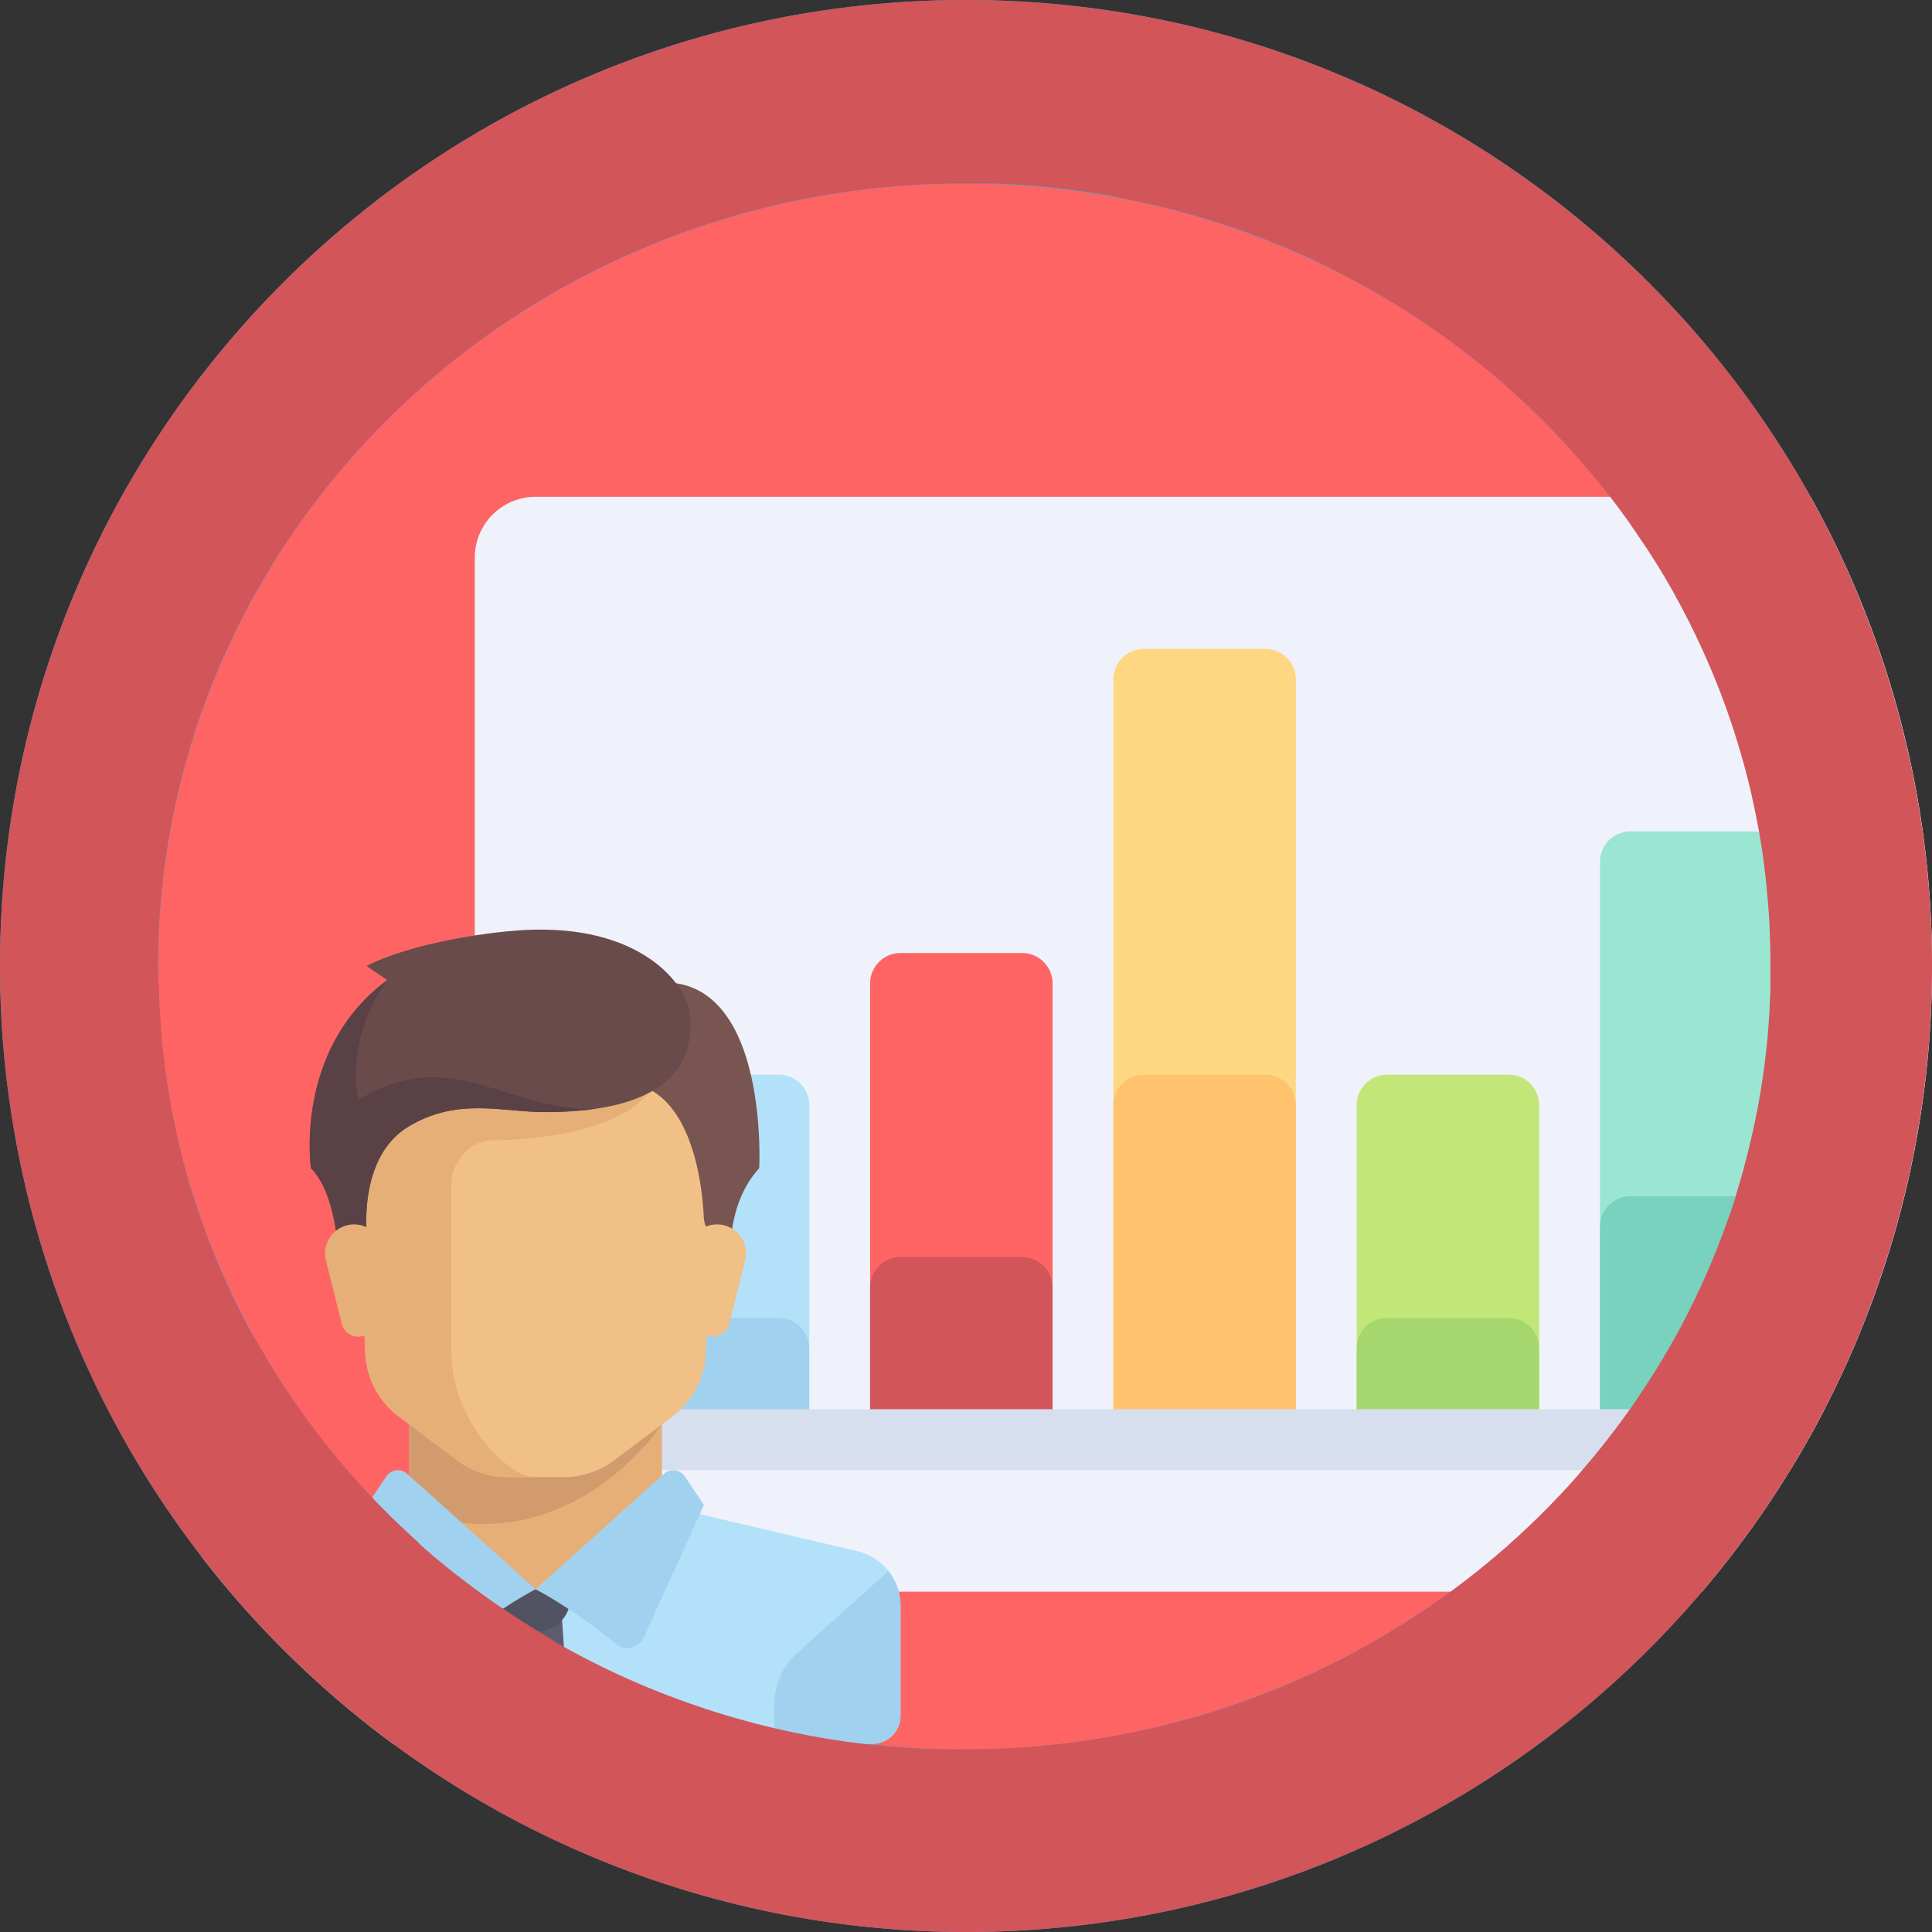 <svg id="Layer_1" data-name="Layer 1" xmlns="http://www.w3.org/2000/svg" viewBox="0 0 770 770"><rect x="0" y="0" width="770" height="770" fill="#333333" stroke="none"/><defs><style>.cls-1{fill:#3aaedf;}.cls-2{fill:#ff6464;}.cls-3{fill:#eff2fa;}.cls-4{fill:#ffd782;}.cls-5{fill:#ffc36e;}.cls-6{fill:#c3e678;}.cls-7{fill:#a5d76e;}.cls-8{fill:#b4e1fa;}.cls-9{fill:#9be6d2;}.cls-10{fill:#78d2be;}.cls-11{fill:#d2555a;}.cls-12{fill:#a0d2f0;}.cls-13{fill:#d7deed;}.cls-14{fill:#e6af78;}.cls-15{fill:#d29b6e;}.cls-16{fill:#f0c087;}.cls-17{fill:#5b5d6e;}.cls-18{fill:#515262;}.cls-19{fill:#785550;}.cls-20{fill:#694b4b;}.cls-21{fill:#5a4146;}</style></defs><title>manage</title><path class="cls-1" d="M770,385a383.27,383.27,0,0,1-42.83,176.64Q720.78,574,713.5,585.88a384.38,384.38,0,0,1-35.16,48.48C607.73,717.35,502.51,770,385,770A385,385,0,0,1,0,385C0,172.37,172.37,0,385,0,529.77,0,655.88,79.9,721.62,198A383.23,383.23,0,0,1,770,385Z"/><ellipse class="cls-2" cx="384.5" cy="385.2" rx="321.5" ry="312.08"/><path class="cls-3" d="M770,385a383.27,383.27,0,0,1-42.83,176.64Q720.78,574,713.5,585.88a384.38,384.38,0,0,1-35.16,48.48H213.45c-.55,0-1.09,0-1.63-.06a23.14,23.14,0,0,1-5-.87,24.28,24.28,0,0,1-15.87-14.33,23.87,23.87,0,0,1-1.67-7.44c0-.51-.05-1-.05-1.54V222.26A24.24,24.24,0,0,1,213.45,198H721.62A383.23,383.23,0,0,1,770,385Z"/><path class="cls-4" d="M504.34,573.76H455.86a12.12,12.12,0,0,1-12.12-12.12V270.74a12.12,12.12,0,0,1,12.12-12.12h48.48a12.12,12.12,0,0,1,12.12,12.12v290.9A12.12,12.12,0,0,1,504.34,573.76Z"/><path class="cls-5" d="M504.34,573.76H455.86a12.12,12.12,0,0,1-12.12-12.12V440.43a12.12,12.12,0,0,1,12.12-12.12h48.48a12.12,12.12,0,0,1,12.12,12.12V561.64A12.12,12.12,0,0,1,504.34,573.76Z"/><path class="cls-6" d="M601.31,573.76H552.83a12.12,12.12,0,0,1-12.12-12.12V440.43a12.12,12.12,0,0,1,12.12-12.12h48.48a12.12,12.12,0,0,1,12.12,12.12V561.64A12.12,12.12,0,0,1,601.31,573.76Z"/><path class="cls-7" d="M601.31,573.76H552.83a12.12,12.12,0,0,1-12.12-12.12V537.4a12.12,12.12,0,0,1,12.12-12.12h48.48a12.12,12.12,0,0,1,12.12,12.12v24.24A12.12,12.12,0,0,1,601.31,573.76Z"/><path class="cls-8" d="M310.41,573.76H261.93a12.12,12.12,0,0,1-12.12-12.12V440.43a12.12,12.12,0,0,1,12.12-12.12h48.48a12.12,12.12,0,0,1,12.12,12.12V561.64A12.12,12.12,0,0,1,310.41,573.76Z"/><path class="cls-9" d="M698.28,573.76H649.79a12.12,12.12,0,0,1-12.12-12.12V343.47a12.12,12.12,0,0,1,12.12-12.12h48.48a12.12,12.12,0,0,1,12.12,12.12V561.64A12.12,12.12,0,0,1,698.28,573.76Z"/><path class="cls-10" d="M698.28,573.76H649.79a12.12,12.12,0,0,1-12.12-12.12V488.91a12.12,12.12,0,0,1,12.12-12.12h48.48a12.12,12.12,0,0,1,12.12,12.12v72.72A12.12,12.12,0,0,1,698.28,573.76Z"/><path class="cls-2" d="M407.38,573.76H358.9a12.12,12.12,0,0,1-12.12-12.12V391.95a12.12,12.12,0,0,1,12.12-12.12h48.48a12.12,12.12,0,0,1,12.12,12.12V561.64A12.12,12.12,0,0,1,407.38,573.76Z"/><path class="cls-11" d="M407.38,573.76H358.9a12.12,12.12,0,0,1-12.12-12.12V513.16A12.12,12.12,0,0,1,358.9,501h48.48a12.12,12.12,0,0,1,12.12,12.12v48.48A12.12,12.12,0,0,1,407.38,573.76Z"/><path class="cls-12" d="M310.41,573.76H261.93a12.12,12.12,0,0,1-12.12-12.12V537.4a12.12,12.12,0,0,1,12.12-12.12h48.48a12.12,12.12,0,0,1,12.12,12.12v24.24A12.12,12.12,0,0,1,310.41,573.76Z"/><path class="cls-13" d="M727.17,561.64Q720.78,574,713.5,585.88H225.57a12.12,12.12,0,0,1,0-24.24Z"/><polygon class="cls-14" points="263.8 599.86 263.8 560.71 163.1 560.71 163.1 599.86 213.45 644.62 263.8 599.86"/><path class="cls-8" d="M358.9,640v43.82A11.19,11.19,0,0,1,347.71,695H156.61a387,387,0,0,1-76.52-74.88,22.6,22.6,0,0,1,5.16-1.91l62.69-14.75,5.45-1.28,1.09-.26a11.1,11.1,0,0,0,5.09-2.75l3.53,2.25,2.19,1.39,3.85,2.45,21.79,13.87,22.52,14.33,36.6-21.34,19.47-11.36a11.37,11.37,0,0,0,2.9,1.17l6.53,1.54,62.69,14.74a22.29,22.29,0,0,1,12.44,7.92c.37.47.73,1,1.06,1.46a21.91,21.91,0,0,1,1.85,3.36c.2.45.39.91.55,1.38s.32.9.45,1.36c.07.23.14.46.19.7h0a22.34,22.34,0,0,1,.63,3.67C358.87,638.67,358.9,639.31,358.9,640Z"/><path class="cls-15" d="M163.1,560.71V602c63.43,22.85,100.7-34.34,100.7-34.34v-7Z"/><path class="cls-16" d="M140.72,432l4.88,107.25A33.57,33.57,0,0,0,159,564.61L182.12,582a33.56,33.56,0,0,0,20.14,6.71h22.38A33.57,33.57,0,0,0,244.78,582l23.13-17.35a33.56,33.56,0,0,0,13.39-25.33L286.17,432H140.72Z"/><path class="cls-14" d="M196.67,454.42c22.38,0,55.94-5.59,63.9-22.38H140.72l4.87,107.25A33.57,33.57,0,0,0,159,564.62L182.12,582a33.56,33.56,0,0,0,20.14,6.71h11.19c-11.19,0-33.57-22.38-33.57-50.35V471.2C179.88,465.6,185.48,454.42,196.67,454.42Z"/><path class="cls-12" d="M317.83,658.66l36.25-32.56A22.34,22.34,0,0,1,358.9,640v43.81A11.19,11.19,0,0,1,347.71,695H308.55v-15.5A28,28,0,0,1,317.83,658.66Z"/><polygon class="cls-17" points="227.43 694.97 199.46 694.97 202.96 644.62 223.94 644.62 227.43 694.97"/><path class="cls-18" d="M227.43,633.43h-28v3.23A13.55,13.55,0,0,0,213,650.21h.87a13.55,13.55,0,0,0,13.55-13.55v-3.23Z"/><path class="cls-12" d="M162.32,587.41l51.13,46s-14.32,7.23-32,21.8a7.18,7.18,0,0,1-11.11-2.51l-24-52.85,7.6-11.4A5.59,5.59,0,0,1,162.32,587.41Z"/><path class="cls-12" d="M264.58,587.41l-51.13,46s14.32,7.23,32,21.8a7.18,7.18,0,0,0,11.11-2.51l24-52.85-7.6-11.4A5.59,5.59,0,0,0,264.58,587.41Z"/><path class="cls-19" d="M247.36,395,252.61,432c23.94,4.79,27.39,42.36,27.89,53.09a11,11,0,0,0,1.77,5.47l9.13,14.17s-3.13-23.43,11.19-39.16C302.59,465.6,307.5,372.6,247.36,395Z"/><path class="cls-16" d="M297,502.37l-6.32,25.27a6.73,6.73,0,0,1-6.53,5.09h0a6.73,6.73,0,0,1-6.67-5.89L274.26,501a11.58,11.58,0,0,1,11.49-13h0A11.58,11.58,0,0,1,297,502.37Z"/><path class="cls-20" d="M146.09,385l8.28,5.65c-37.41,27.62-30.42,75-30.42,75,11.19,11.19,11.19,39.16,11.19,39.16l11.19-11.19S142,461.25,163.1,448.82c19.58-11.54,36.71-5.59,54.19-5.59,46.85,0,60-17.66,57.69-39.16-1.18-11.13-18.19-34.3-61.54-33.57C196,370.8,163.1,376.1,146.09,385Z"/><path class="cls-21" d="M142.82,438.33s-5.94-23.43,11.54-47.73c-37.41,27.62-30.42,75-30.42,75,11.19,11.19,11.19,39.16,11.19,39.16l11.19-11.19S142,461.25,163.1,448.82c19.58-11.54,36.71-5.59,54.19-5.59a137.41,137.41,0,0,0,20.17-1.39C201.38,443.05,180.12,415.72,142.82,438.33Z"/><path class="cls-14" d="M129.89,502.37l6.32,25.27a6.73,6.73,0,0,0,6.53,5.09h0a6.73,6.73,0,0,0,6.67-5.89L152.64,501a11.58,11.58,0,0,0-11.49-13h0A11.58,11.58,0,0,0,129.89,502.37Z"/><path class="cls-12" d="M280.58,683.78h-28A11.19,11.19,0,0,0,241.42,695h50.35A11.19,11.19,0,0,0,280.58,683.78Z"/><path class="cls-11" d="M721.62,198C655.88,79.9,529.77,0,385,0,172.37,0,0,172.37,0,385A384.94,384.94,0,0,0,385,770c117.51,0,222.73-52.65,293.34-135.64a384.38,384.38,0,0,0,35.16-48.48q7.26-11.84,13.67-24.24A385.59,385.59,0,0,0,721.62,198ZM627.77,589.24c-.9,1-1.81,2-2.71,3l-.28.3c-.49.53-1,1.07-1.48,1.6l-1.49,1.59-1.51,1.59c-.5.53-1,1.05-1.51,1.57-.12.14-.26.27-.39.41l-2.28,2.32-1,1-1.33,1.32c-.44.44-.88.88-1.33,1.31l-.65.64q-2.73,2.64-5.52,5.23l-.72.66c-1,.94-2.05,1.88-3.09,2.8s-2.18,2-3.29,2.91l-.11.1-.33.28-1.51,1.31-1.52,1.29q-1.71,1.45-3.45,2.88c-1.09.9-2.19,1.79-3.29,2.68l-.19.15-3.53,2.78q-1.77,1.38-3.57,2.73c-1.14.87-2.29,1.72-3.45,2.57l-.16.12-.13.09q-1.09.81-2.19,1.59l-.57.41L573,638q-1.72,1.21-3.46,2.4l-.86.59-.15.1c-1.09.75-2.19,1.48-3.3,2.21-.87.58-1.75,1.15-2.63,1.72s-1.76,1.14-2.65,1.7-1.77,1.11-2.66,1.66c-1.82,1.14-3.66,2.25-5.51,3.35l-2.59,1.51c-.91.54-1.82,1.06-2.74,1.57l-2.8,1.57c-.93.52-1.87,1-2.81,1.54s-1.89,1-2.84,1.52l-2.85,1.49-2.6,1.33-2.61,1.3c-1.72.86-3.46,1.69-5.2,2.51l-2.37,1.11-.62.28-2.27,1-2.15,1q-2.48,1.09-5,2.14l-2,.84-1.56.64,0,0-2.74,1.1-2.71,1.06c-.95.37-1.89.73-2.84,1.08s-1.67.63-2.51.93c-2.33.86-4.67,1.68-7,2.48q-1.14.41-2.31.78l-.28.09-2.08.68-.79.26-.4.12q-.75.26-1.5.48l-1.9.59-2.95.89q-1.48.45-3,.87c-1,.29-2,.57-3,.84l-3,.81c-.72.2-1.44.38-2.16.57l-.16,0-.5.13-.69.17c-.87.23-1.73.44-2.6.65q-.3.09-.6.15c-.92.23-1.83.45-2.75.66q-3.18.75-6.37,1.43l-3.21.67-2.62.52c-.36.08-.72.15-1.09.21-.91.18-1.81.35-2.72.51l-3.24.58c-1.08.18-2.16.37-3.25.54l-2.37.37-.37.06-1.64.25-2,.29-.8.11-2,.28c-1.07.15-2.16.28-3.25.42l-4,.46c-1.12.13-2.25.25-3.38.36l-2,.19-2.78.25c-1.23.11-2.47.21-3.7.3q-4.47.35-9,.55l-3.71.16-3.43.11-1.51,0q-1.66,0-3.33.06c-1.39,0-2.77,0-4.16,0l-2.91,0h-.14l-2.62,0-2.09,0h-.07l-2-.06h-.4c-1.26,0-2.53-.08-3.79-.14h-.45c-.36,0-.71,0-1.07,0l-.28,0c-.92,0-1.83-.08-2.74-.14l-1.51-.08-1.29-.08h-.24c-.71,0-1.41-.09-2.11-.15l-1-.07q-2.09-.15-4.14-.33h-.08c-.67-.05-1.33-.11-2-.18l-2.47-.23-.31,0-.38,0-1-.11c-1.36-.14-2.73-.29-4.09-.46h-.2c-1.14-.13-2.26-.27-3.4-.42l-.49-.06-1.07-.14-.16,0-3.46-.49-2.35-.35-2.35-.36q-2.34-.37-4.68-.78l-2.07-.37-2.15-.39-2.17-.42-2.65-.53-.93-.19-.28-.06-2.46-.52-.62-.13-1.31-.29c-.9-.2-1.8-.4-2.7-.62-.45-.09-.89-.2-1.33-.3l-.54-.13-3.67-.89c-1.38-.34-2.75-.69-4.12-1.05l-3.63-1-.27-.08c-.9-.24-1.8-.49-2.69-.75l-1.65-.48-3.09-.91-3.76-1.16-3.75-1.21-.25-.08c-1.16-.38-2.32-.77-3.47-1.17s-2.47-.85-3.7-1.29-2.46-.88-3.69-1.33l-3.54-1.33-.26-.1c-1.17-.45-2.33-.9-3.5-1.37-.89-.35-1.77-.7-2.66-1.07l-1.83-.75-2.41-1-.77-.33c-1-.44-2.07-.88-3.1-1.34h0l-2.65-1.18-4-1.81-3.94-1.87c-1-.49-2-1-3-1.49l-1.34-.66c-.83-.41-1.65-.83-2.47-1.25l-.59-.3-2.92-1.53c-1.14-.6-2.27-1.2-3.4-1.82l-3.12-1.71-.26-.15q-1.36-.75-2.7-1.53l-.51-.29L219,652.83l-.36-.21-1.57-.93c-.84-.49-1.67-1-2.51-1.5l-.11-.07c-1-.61-2-1.23-3-1.86l-1.59-1c-1.39-.86-2.76-1.74-4.13-2.64-.74-.48-1.48-1-2.22-1.46-1-.65-2-1.33-3-2h0c-.13-.08-.25-.17-.37-.26l-.08,0-.46-.32c-.88-.59-1.74-1.2-2.6-1.8s-1.95-1.36-2.92-2.06l-.43-.31q-1.44-1-2.85-2.07c-1-.72-2-1.44-2.94-2.18l-.25-.19c-.82-.61-1.63-1.23-2.44-1.85l-.16-.12-.66-.51c-.45-.34-.89-.69-1.32-1l-1.32-1c-.9-.71-1.81-1.43-2.7-2.15l-.66-.54c-.79-.64-1.59-1.29-2.37-1.94l-.17-.14s0,0,0,0c-.82-.68-1.64-1.36-2.45-2l-.41-.34-.14-.12-2.15-1.85c-.78-.67-1.55-1.34-2.31-2L165.91,614l-.72-.66-2-1.86c-.78-.71-1.55-1.43-2.31-2.15l-1.63-1.54-2.44-2.35c-.54-.52-1.07-1-1.6-1.58s-1.18-1.16-1.77-1.76h0l-1.62-1.64c-.8-.81-1.59-1.62-2.38-2.45l-1.1-1.15q-2-2.14-4-4.33c-.67-.72-1.33-1.46-2-2.19s-1.32-1.47-2-2.21q-.44-.48-.84-1l-.84-1c-1.39-1.6-2.76-3.2-4.11-4.83q-.87-1-1.71-2.07a2.07,2.07,0,0,1-.14-.17c-.37-.43-.73-.88-1.08-1.32-.8-1-1.59-2-2.37-3s-1.56-2-2.33-3-1.49-1.93-2.22-2.91l-1.89-2.54c-.56-.76-1.11-1.52-1.66-2.29-.16-.22-.32-.43-.47-.65-.66-.91-1.31-1.82-2-2.74l-1.73-2.49-1.39-2c-.57-.85-1.15-1.7-1.71-2.56s-1.07-1.62-1.6-2.44l0,0-.26-.4-.88-1.37-.13-.21s0,0,0,0l0-.07c-.58-.91-1.15-1.82-1.72-2.73s-1.16-1.87-1.73-2.81c-.42-.69-.84-1.38-1.25-2.07l-.06-.1,0-.07c-.39-.64-.76-1.28-1.14-1.93s-.87-1.47-1.29-2.21-.92-1.61-1.38-2.41L101,532.58c-.44-.79-.87-1.58-1.3-2.37-.57-1.06-1.14-2.12-1.7-3.18q-1.67-3.15-3.24-6.34c-.54-1.09-1.07-2.17-1.6-3.27-.37-.77-.74-1.53-1.1-2.31-.11-.22-.21-.45-.32-.67-.57-1.21-1.12-2.42-1.68-3.63l-1.47-3.3c-.44-1-.88-2-1.3-3-.31-.71-.61-1.43-.91-2.15,0-.06,0-.11-.07-.17-.35-.84-.7-1.68-1-2.52l0-.08c-.43-1-.85-2.1-1.26-3.16l-.3-.75c-.41-1-.82-2.11-1.21-3.17s-.71-1.86-1-2.8l-.13-.37c0-.1-.08-.19-.11-.29s-.08-.19-.11-.29c-.33-.89-.64-1.79-1-2.69L79.78,485c-.18-.53-.37-1.06-.54-1.59-.05-.14-.1-.27-.14-.41-.25-.71-.49-1.43-.72-2.15-.13-.38-.26-.76-.38-1.14-.29-.86-.56-1.72-.84-2.59l-.18-.58c-.07-.21-.13-.42-.2-.63L76,473.43c-.21-.68-.41-1.36-.62-2L75,469.93c-.34-1.18-.67-2.35-1-3.53,0-.06,0-.12-.05-.18-.28-1-.55-2-.82-3l-.51-2c0-.06,0-.13,0-.19-.3-1.17-.6-2.34-.88-3.52s-.62-2.53-.9-3.8c-.09-.38-.18-.75-.26-1.13-.16-.67-.3-1.34-.45-2s-.29-1.35-.44-2c-.19-.9-.38-1.8-.56-2.71s-.37-1.84-.55-2.75l0-.17c-.05-.27-.1-.55-.16-.82l-.48-2.61s0-.08,0-.12c-.15-.81-.29-1.63-.43-2.45s-.34-2-.49-2.93c-.12-.72-.23-1.45-.35-2.17,0-.12,0-.23-.05-.34v0c-.12-.76-.23-1.52-.34-2.28-.15-1-.28-2-.41-3-.09-.63-.18-1.25-.26-1.89l0-.25q-.18-1.36-.33-2.73c-.2-1.6-.38-3.21-.54-4.82l-.21-2.12,0-.3,0-.29c-.06-.65-.12-1.32-.17-2-.09-.93-.16-1.86-.23-2.79s-.13-1.72-.19-2.59-.1-1.46-.15-2.2a2.43,2.43,0,0,1,0-.27c-.07-1.1-.14-2.21-.19-3.32s-.11-2.28-.15-3.42-.08-2-.11-3.05c0-.46,0-.91,0-1.37Q63,389,63,385.2C63,212.84,206.94,73.11,384.5,73.11c1.31,0,2.62,0,3.92,0l1.82,0h.66l1.42,0,1.28,0c.75,0,1.51,0,2.26.07.32,0,.63,0,.94,0l.95,0q1.41,0,2.82.12c1.25,0,2.49.12,3.73.19,1.55.09,3.09.2,4.63.31l1,.08c.95.07,1.89.14,2.82.23l1.41.12c1.27.11,2.54.23,3.8.36l2.25.23,2.08.23,1.94.23c.87.1,1.75.2,2.62.32.68.08,1.37.17,2,.27s1.42.19,2.13.3,1.54.21,2.31.33h.1q1.56.23,3.12.48l1,.16,3,.5,1.67.29,2.34.42L447,79c1.28.24,2.56.49,3.83.76.45.08.91.18,1.37.28l1.58.33,2.4.52.14,0c1.05.23,2.11.47,3.15.72q1.08.24,2.16.51l.33.08c.87.2,1.73.4,2.59.63l.09,0c.72.17,1.43.35,2.14.54l1.4.36,1.39.37,1.22.32.65.18c.73.19,1.45.39,2.18.6l.26.07,1.11.31c1.35.38,2.69.78,4,1.18q1.09.31,2.19.66l2.18.67,4.27,1.37.2.07.43.14c1,.34,2.06.69,3.09,1l2.35.82.45.16c.43.14.85.3,1.28.45l2.41.86c.72.27,1.44.53,2.16.81l1.8.67c1.67.64,3.34,1.29,5,2q2.86,1.14,5.7,2.34l2.43,1c1,.41,1.92.82,2.87,1.25l.7.31.35.16c1.16.52,2.33,1,3.48,1.58l2,.94,2,1,.23.11c1.35.65,2.69,1.3,4,2l.27.13,2.29,1.15.41.21,1.12.58c1.23.63,2.45,1.26,3.66,1.91s2.23,1.19,3.33,1.79c.71.38,1.42.77,2.12,1.17.91.49,1.81,1,2.71,1.52l.34.19.2.11c.58.33,1.16.66,1.73,1l1.93,1.12c.92.53,1.83,1.08,2.73,1.63l.54.32,1.39.85.39.23,1.77,1.09,1,.61,1.93,1.21c.64.4,1.27.82,1.91,1.23,1.28.82,2.54,1.65,3.8,2.49.72.47,1.44,1,2.15,1.45l.34.22.47.32.51.35,1.87,1.29,3.24,2.28.75.54c.6.43,1.2.86,1.79,1.3.9.65,1.79,1.31,2.68,2s1.49,1.11,2.23,1.68,1.34,1,2,1.54l.07,0,.52.4.2.15.44.35c.72.55,1.44,1.12,2.15,1.69l0,0,0,0,.3.24c1.08.86,2.15,1.72,3.21,2.59q1.89,1.53,3.75,3.09l.21.18,2,1.7,1.43,1.24c.85.73,1.7,1.47,2.54,2.23.59.51,1.18,1,1.76,1.57,1,.92,2,1.84,3.05,2.77l2.26,2.1q2.15,2,4.24,4.06c.93.9,1.84,1.8,2.75,2.71l.34.34.64.65.15.15c.65.65,1.29,1.31,1.93,2,.88.9,1.76,1.81,2.62,2.72l.91,1c.29.32.59.63.88.94s.59.62.87.94c.52.55,1,1.1,1.53,1.66.81.88,1.61,1.76,2.4,2.65.5.55,1,1.11,1.49,1.68s1,1.13,1.48,1.69c.88,1,1.76,2,2.63,3.06l1,1.16c.66.78,1.3,1.56,1.94,2.34.2.23.39.46.58.7.56.68,1.11,1.36,1.66,2,.44.54.88,1.09,1.31,1.64.73.92,1.46,1.84,2.17,2.77l.14.18.35.45c.81,1.06,1.62,2.12,2.42,3.19s1.78,2.39,2.65,3.59a4.27,4.27,0,0,1,.27.37c.71,1,1.42,2,2.11,2.94l.68,1,0,.06c.54.76,1.07,1.51,1.59,2.28l.17.25c.4.58.8,1.15,1.18,1.73l.12.18,0,.05c.67,1,1.32,1.95,2,2.92s1.34,2,2,3c.21.34.43.68.65,1s.36.56.53.85c.44.69.88,1.38,1.31,2.08.67,1.08,1.34,2.15,2,3.24.41.66.81,1.33,1.21,2,.26.43.51.86.76,1.29.52.87,1,1.74,1.52,2.61.79,1.37,1.57,2.74,2.34,4.13a.16.16,0,0,1,0,.07c.44.79.88,1.58,1.31,2.38.23.41.45.82.67,1.24l.28.52c.45.84.89,1.68,1.33,2.52.1.19.2.38.29.57.52,1,1,1.94,1.51,2.92.3.59.6,1.18.89,1.77q.75,1.5,1.47,3c.32.64.63,1.29.93,1.93l0,.06.11.23c.37.76.73,1.53,1.08,2.29.63,1.34,1.24,2.68,1.84,4,.32.7.62,1.39.93,2.09s.61,1.4.91,2.1c.53,1.23,1.06,2.47,1.57,3.71.17.39.32.77.47,1.16.38.9.74,1.8,1.1,2.7.3.74.59,1.48.88,2.22.4,1,.8,2.07,1.19,3.11.45,1.2.9,2.4,1.33,3.6.27.74.55,1.49.8,2.24l.07.21v0c.24.66.47,1.32.7,2,.14.41.29.83.42,1.24.39,1.13.78,2.27,1.14,3.42a5.69,5.69,0,0,1,.18.54c.35,1.06.69,2.14,1,3.21l.84,2.72c.28.91.55,1.82.82,2.73.22.75.43,1.49.64,2.24.11.37.22.74.32,1.12s.2.75.31,1.12c.41,1.5.81,3,1.2,4.51s.77,3,1.14,4.53.67,2.83,1,4.24l.06.23,0,.12c0,.19.09.39.13.58q.94,4.27,1.79,8.59c.15.77.3,1.54.44,2.31s.29,1.54.42,2.32c.19,1.09.38,2.17.56,3.26q.55,3.27,1,6.57c.2,1.45.4,2.89.59,4.34l0,.19c.13,1,.26,2.07.38,3.1,0,.06,0,.12,0,.18.16,1.31.3,2.62.44,3.93,0,.12,0,.24,0,.36.1,1,.19,1.9.28,2.86.14,1.56.28,3.12.4,4.68q.15,1.83.27,3.66c.07,1.06.13,2.12.19,3.18l.09,1.81a2.56,2.56,0,0,1,0,.28c0,.76.08,1.51.11,2.27,0,.21,0,.42,0,.63s0,.23,0,.34c0,.87.07,1.75.09,2.62v.11c0,.52,0,1,.05,1.54v0c0,1.16.05,2.33.06,3.49,0,1.34,0,2.69,0,4s0,2.69,0,4c0,.84,0,1.67,0,2.51,0,.14,0,.28,0,.42v.1c0,.61,0,1.2,0,1.81,0,1.06-.06,2.12-.11,3.19-.05,1.28-.1,2.55-.17,3.83,0,.1,0,.21,0,.32-.05,1.08-.12,2.15-.19,3.23,0,.38,0,.75-.07,1.14h0s0,.11,0,.16c-.07,1.09-.15,2.17-.24,3.26s-.16,2-.25,3l0,.36c0,.51-.09,1-.14,1.51q-.14,1.53-.3,3.06c-.12,1.15-.24,2.29-.38,3.44l-.06.49c-.13,1.17-.28,2.35-.43,3.52,0,.19-.05.39-.08.59-.16,1.23-.33,2.47-.51,3.7-.13.91-.26,1.82-.41,2.73l-.27,1.74q-.24,1.54-.51,3.09-.6,3.55-1.29,7.08c-.11.6-.23,1.19-.35,1.79l-.45,2.17c-.16.76-.32,1.52-.49,2.28-.25,1.2-.52,2.39-.8,3.58-.06.28-.12.56-.19.84-.27,1.19-.56,2.38-.85,3.57-.11.45-.21.9-.33,1.35s-.22.89-.34,1.34a1.21,1.21,0,0,1-.05.18q-.23.93-.48,1.86c-.06.21-.11.43-.17.64-.16.61-.32,1.22-.49,1.83-.07.27-.15.55-.22.83a.93.93,0,0,1,0,.13c-.25.91-.5,1.81-.76,2.72-.35,1.24-.71,2.48-1.09,3.72-.06.22-.12.43-.19.64-.34,1.13-.68,2.26-1,3.38l-.08.26-.06.19,0,.1-.07.22a.49.49,0,0,1,0,.11c-.23.76-.48,1.52-.73,2.27-.63,2-1.29,3.9-2,5.84-.42,1.19-.85,2.39-1.28,3.58s-.88,2.4-1.33,3.59-.79,2.1-1.2,3.14q-.78,2-1.59,4c-.33.83-.67,1.66-1,2.48l-.72,1.72-.72,1.68c-.42,1-.86,2-1.3,3q-.22.54-.48,1.08-.91,2-1.86,4.08c-.36.79-.73,1.58-1.12,2.37l-.12.25c-.11.24-.22.47-.34.71-.21.44-.42.87-.62,1.3-.41.84-.82,1.67-1.24,2.51l-1,2.08-.87,1.7s-.05.11-.08.16c-.44.86-.89,1.71-1.34,2.57q-1.81,3.44-3.72,6.84c-.59,1-1.18,2.1-1.79,3.14q-1.89,3.29-3.87,6.53c-.62,1-1.25,2-1.89,3.07-.52.84-1.05,1.67-1.58,2.5s-1.07,1.66-1.61,2.49l-1.17,1.79c-.58.87-1.16,1.74-1.75,2.61l-2,3c-.56.81-1.13,1.62-1.7,2.42q-3.48,4.93-7.16,9.72l-.43.56q-1.33,1.74-2.7,3.45-1.58,2-3.2,4c-.63.78-1.27,1.56-1.92,2.33-.37.45-.74.9-1.12,1.34-.82,1-1.64,1.93-2.47,2.88Z"/></svg>